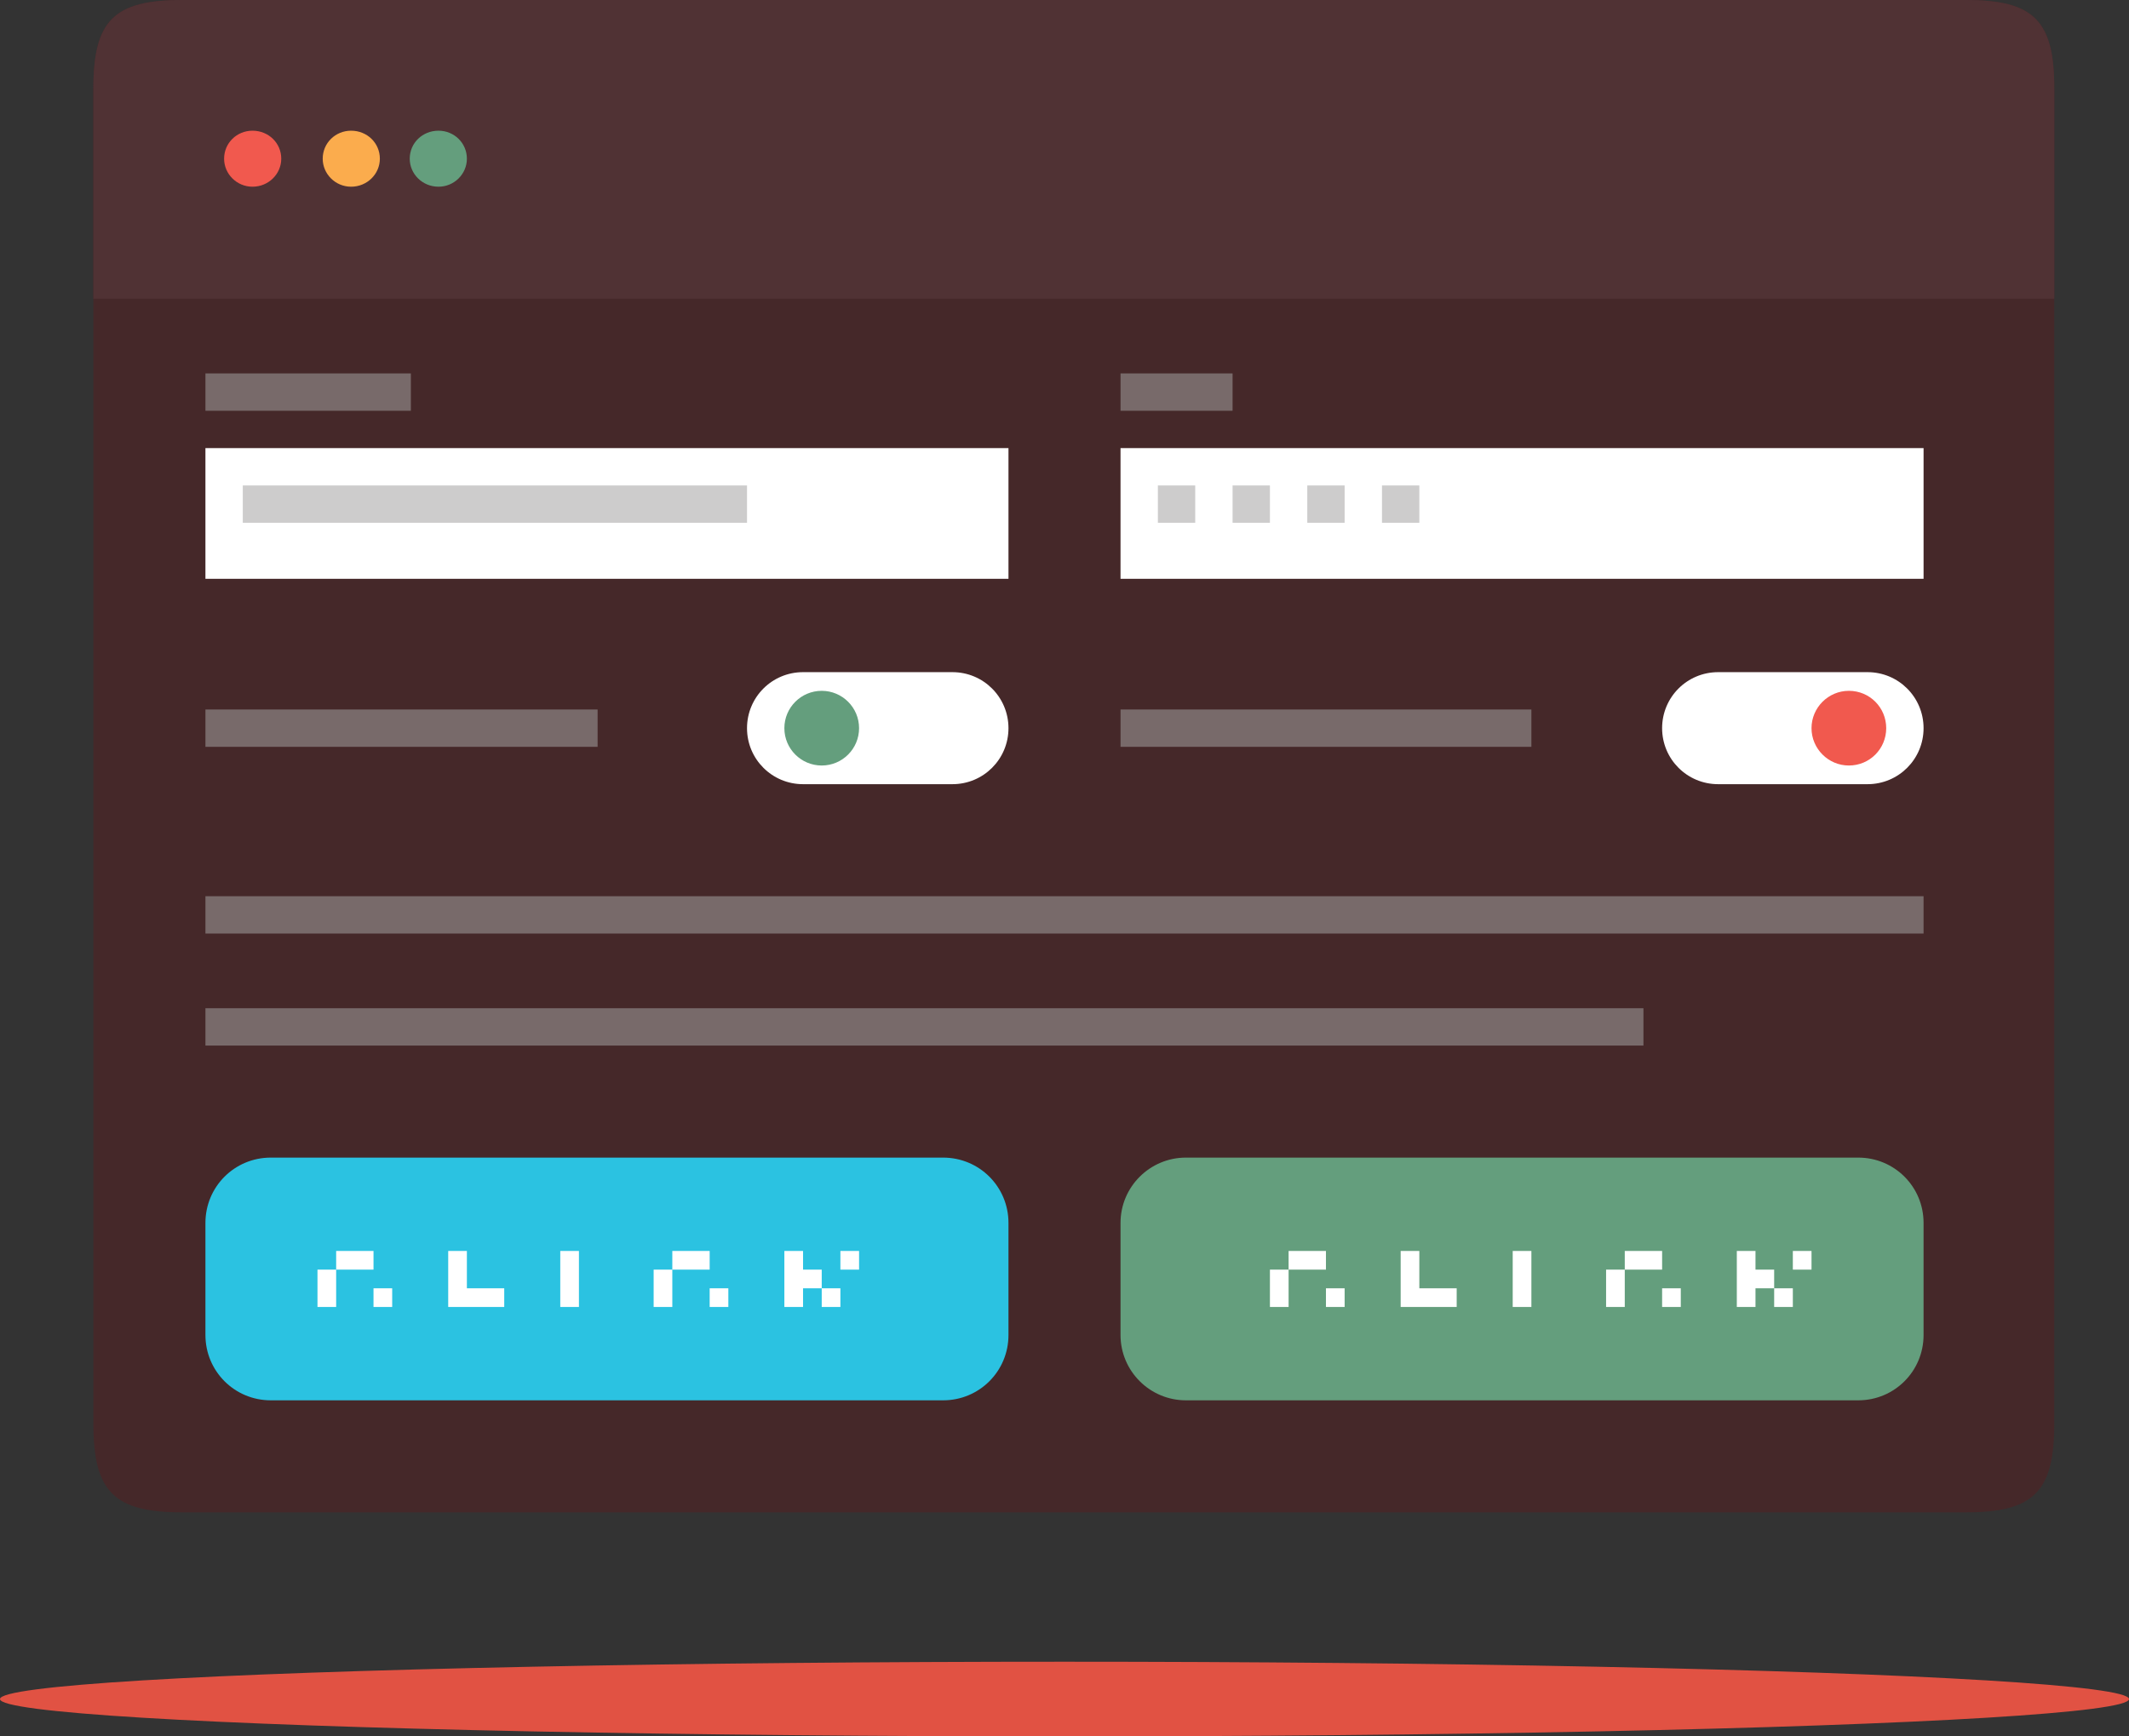 <?xml version="1.0" encoding="utf-8"?>
<!-- Generator: Adobe Illustrator 15.0.0, SVG Export Plug-In . SVG Version: 6.00 Build 0)  -->
<!DOCTYPE svg PUBLIC "-//W3C//DTD SVG 1.1//EN" "http://www.w3.org/Graphics/SVG/1.1/DTD/svg11.dtd">
<svg version="1.1" id="Layer_1" xmlns="http://www.w3.org/2000/svg" xmlns:xlink="http://www.w3.org/1999/xlink" x="0px" y="0px"
	 width="57px" height="46.5px" viewBox="0 0 57 46.5" enable-background="new 0 0 57 46.5" xml:space="preserve">
<rect x="0" y="0" width="57" height="46.5" fill="#333333" stroke="none"/>
<g>
	<path fill-rule="evenodd" clip-rule="evenodd" fill="#452829" d="M2.5,2.37C2.5,0.55,3.05,0,4.88,0h47.75C54.45,0,55,0.55,55,2.37
		v35.75c0,1.83-0.55,2.38-2.37,2.38H4.88c-1.83,0-2.38-0.55-2.38-2.38V2.37z"/>
	<path fill-rule="evenodd" clip-rule="evenodd" fill="#503234" d="M2.5,2.37C2.5,0.55,3.05,0,4.88,0h47.75C54.45,0,55,0.55,55,2.37
		V8H2.5V2.37z"/>
	<ellipse fill-rule="evenodd" clip-rule="evenodd" fill="#E15243" cx="28.5" cy="45.5" rx="28.5" ry="1"/>
	<path fill-rule="evenodd" clip-rule="evenodd" fill="#F1594E" d="M6,4.25C6,3.83,6.34,3.5,6.76,3.5c0.43,0,0.77,0.33,0.77,0.75
		C7.53,4.66,7.19,5,6.76,5C6.34,5,6,4.66,6,4.25z"/>
	<path fill-rule="evenodd" clip-rule="evenodd" fill="#FBAC4D" d="M8.64,4.25c0-0.42,0.34-0.75,0.76-0.75
		c0.43,0,0.77,0.33,0.77,0.75C10.17,4.66,9.83,5,9.4,5C8.98,5,8.64,4.66,8.64,4.25z"/>
	<path fill-rule="evenodd" clip-rule="evenodd" fill="#649E7D" d="M10.97,4.25c0-0.42,0.34-0.75,0.77-0.75
		c0.42,0,0.76,0.33,0.76,0.75C12.5,4.66,12.16,5,11.74,5C11.31,5,10.97,4.66,10.97,4.25z"/>
	<path fill-rule="evenodd" clip-rule="evenodd" fill="#2BC2E1" d="M5.5,32.75C5.5,31.779,6.28,31,7.25,31h18
		c0.97,0,1.75,0.779,1.75,1.75v3c0,0.971-0.78,1.75-1.75,1.75h-18c-0.97,0-1.75-0.779-1.75-1.75V32.75z"/>
	<path fill-rule="evenodd" clip-rule="evenodd" fill="#649E7D" d="M30,32.75c0-0.971,0.79-1.75,1.75-1.75h18
		c0.971,0,1.75,0.779,1.75,1.75v3c0,0.971-0.779,1.75-1.75,1.75h-18c-0.96,0-1.75-0.779-1.75-1.75V32.75z"/>
	<rect x="5.5" y="12" fill-rule="evenodd" clip-rule="evenodd" fill="#FFFFFF" width="21.5" height="3.5"/>
	<rect x="30" y="12" fill-rule="evenodd" clip-rule="evenodd" fill="#FFFFFF" width="21.5" height="3.5"/>
	<path fill-rule="evenodd" clip-rule="evenodd" fill="#FFFFFF" d="M10.05,35H9h1H10.05z M9.02,34H8.5v1H9v-1H9.02z M10.57,34.5H10
		V35h0.5v-0.5H10.57z M10.05,33.5H9V34h1v-0.5H10.05z M10.57,34H10h0.5H10.57z"/>
	<polygon fill-rule="evenodd" clip-rule="evenodd" fill="#FFFFFF" points="12.64,33.5 12,33.5 12,35 13.5,35 13.5,34.5 12.5,34.5 
		12.5,33.5 	"/>
	<polygon fill-rule="evenodd" clip-rule="evenodd" fill="#FFFFFF" points="15.5,35 15.5,33.5 15,33.5 15,35 15.75,35 	"/>
	<path fill-rule="evenodd" clip-rule="evenodd" fill="#FFFFFF" d="M18.86,35H18h1H18.86z M17.82,34H17.5v1H18v-1H17.82z M19.38,34.5
		H19V35h0.5v-0.5H19.38z M18.86,33.5H18V34h1v-0.5H18.86z M19.38,34H19h0.5H19.38z"/>
	<path fill-rule="evenodd" clip-rule="evenodd" fill="#FFFFFF" d="M22.48,35H23h-0.5H22.48z M21.97,35h0.53v-0.5H22V35H21.97z
		 M22.48,34H23v-0.5h-0.5V34H22.48z M21.97,34h0.53H22H21.97z M22,34.5V34h-0.5v-0.5H21V35h0.5v-0.5h0.46H22z"/>
	<path fill-rule="evenodd" clip-rule="evenodd" fill="#FFFFFF" d="M35.55,35H34.5h1H35.55z M34.52,34H34v1h0.5v-1H34.52z
		 M36.07,34.5H35.5V35H36v-0.5H36.07z M35.55,33.5H34.5V34h1v-0.5H35.55z M36.07,34H35.5H36H36.07z"/>
	<polygon fill-rule="evenodd" clip-rule="evenodd" fill="#FFFFFF" points="38.15,33.5 37.5,33.5 37.5,35 39,35 39,34.5 38,34.5 
		38,33.5 	"/>
	<polygon fill-rule="evenodd" clip-rule="evenodd" fill="#FFFFFF" points="41,35 41,33.5 40.5,33.5 40.5,35 41.25,35 	"/>
	<path fill-rule="evenodd" clip-rule="evenodd" fill="#FFFFFF" d="M44.359,35H43.5h1H44.359z M43.32,34H43v1h0.5v-1H43.32z
		 M44.88,34.5H44.5V35H45v-0.5H44.88z M44.359,33.5H43.5V34h1v-0.5H44.359z M44.88,34H44.5H45H44.88z"/>
	<path fill-rule="evenodd" clip-rule="evenodd" fill="#FFFFFF" d="M47.99,35h0.51H48H47.99z M47.471,35H48v-0.5h-0.5V35H47.471z
		 M47.99,34h0.51v-0.5H48V34H47.99z M47.471,34H48h-0.5H47.471z M47.5,34.5V34H47v-0.5h-0.5V35H47v-0.5h0.471H47.5z"/>
	<rect x="5.5" y="10" fill-rule="evenodd" clip-rule="evenodd" fill="#786A6A" width="5.5" height="1"/>
	<rect x="5.5" y="19" fill-rule="evenodd" clip-rule="evenodd" fill="#786A6A" width="10.5" height="1"/>
	<rect x="5.5" y="27" fill-rule="evenodd" clip-rule="evenodd" fill="#786A6A" width="38.5" height="1"/>
	<rect x="5.5" y="24" fill-rule="evenodd" clip-rule="evenodd" fill="#786A6A" width="46" height="1"/>
	<rect x="6.5" y="13" fill-rule="evenodd" clip-rule="evenodd" fill="#CDCCCC" width="13.5" height="1"/>
	<rect x="30" y="10" fill-rule="evenodd" clip-rule="evenodd" fill="#786A6A" width="3" height="1"/>
	<rect x="30" y="19" fill-rule="evenodd" clip-rule="evenodd" fill="#786A6A" width="11" height="1"/>
	<rect x="31" y="13" fill-rule="evenodd" clip-rule="evenodd" fill="#CDCCCC" width="1" height="1"/>
	<rect x="33" y="13" fill-rule="evenodd" clip-rule="evenodd" fill="#CDCCCC" width="1" height="1"/>
	<rect x="35" y="13" fill-rule="evenodd" clip-rule="evenodd" fill="#CDCCCC" width="1" height="1"/>
	<rect x="37" y="13" fill-rule="evenodd" clip-rule="evenodd" fill="#CDCCCC" width="1" height="1"/>
	<path fill-rule="evenodd" clip-rule="evenodd" fill="#FFFFFF" d="M20,19.5c0-0.83,0.67-1.5,1.5-1.5h4c0.83,0,1.5,0.67,1.5,1.5
		S26.33,21,25.5,21h-4C20.67,21,20,20.33,20,19.5z"/>
	<circle fill-rule="evenodd" clip-rule="evenodd" fill="#649E7D" cx="22" cy="19.5" r="1"/>
	<path fill-rule="evenodd" clip-rule="evenodd" fill="#FFFFFF" d="M44.5,19.5c0-0.83,0.67-1.5,1.5-1.5h4c0.83,0,1.5,0.67,1.5,1.5
		S50.83,21,50,21h-4C45.17,21,44.5,20.33,44.5,19.5z"/>
	<path fill-rule="evenodd" clip-rule="evenodd" fill="#F1594E" d="M48.5,19.5c0-0.55,0.45-1,1-1c0.561,0,1,0.45,1,1s-0.439,1-1,1
		C48.95,20.5,48.5,20.05,48.5,19.5z"/>
</g>
</svg>
